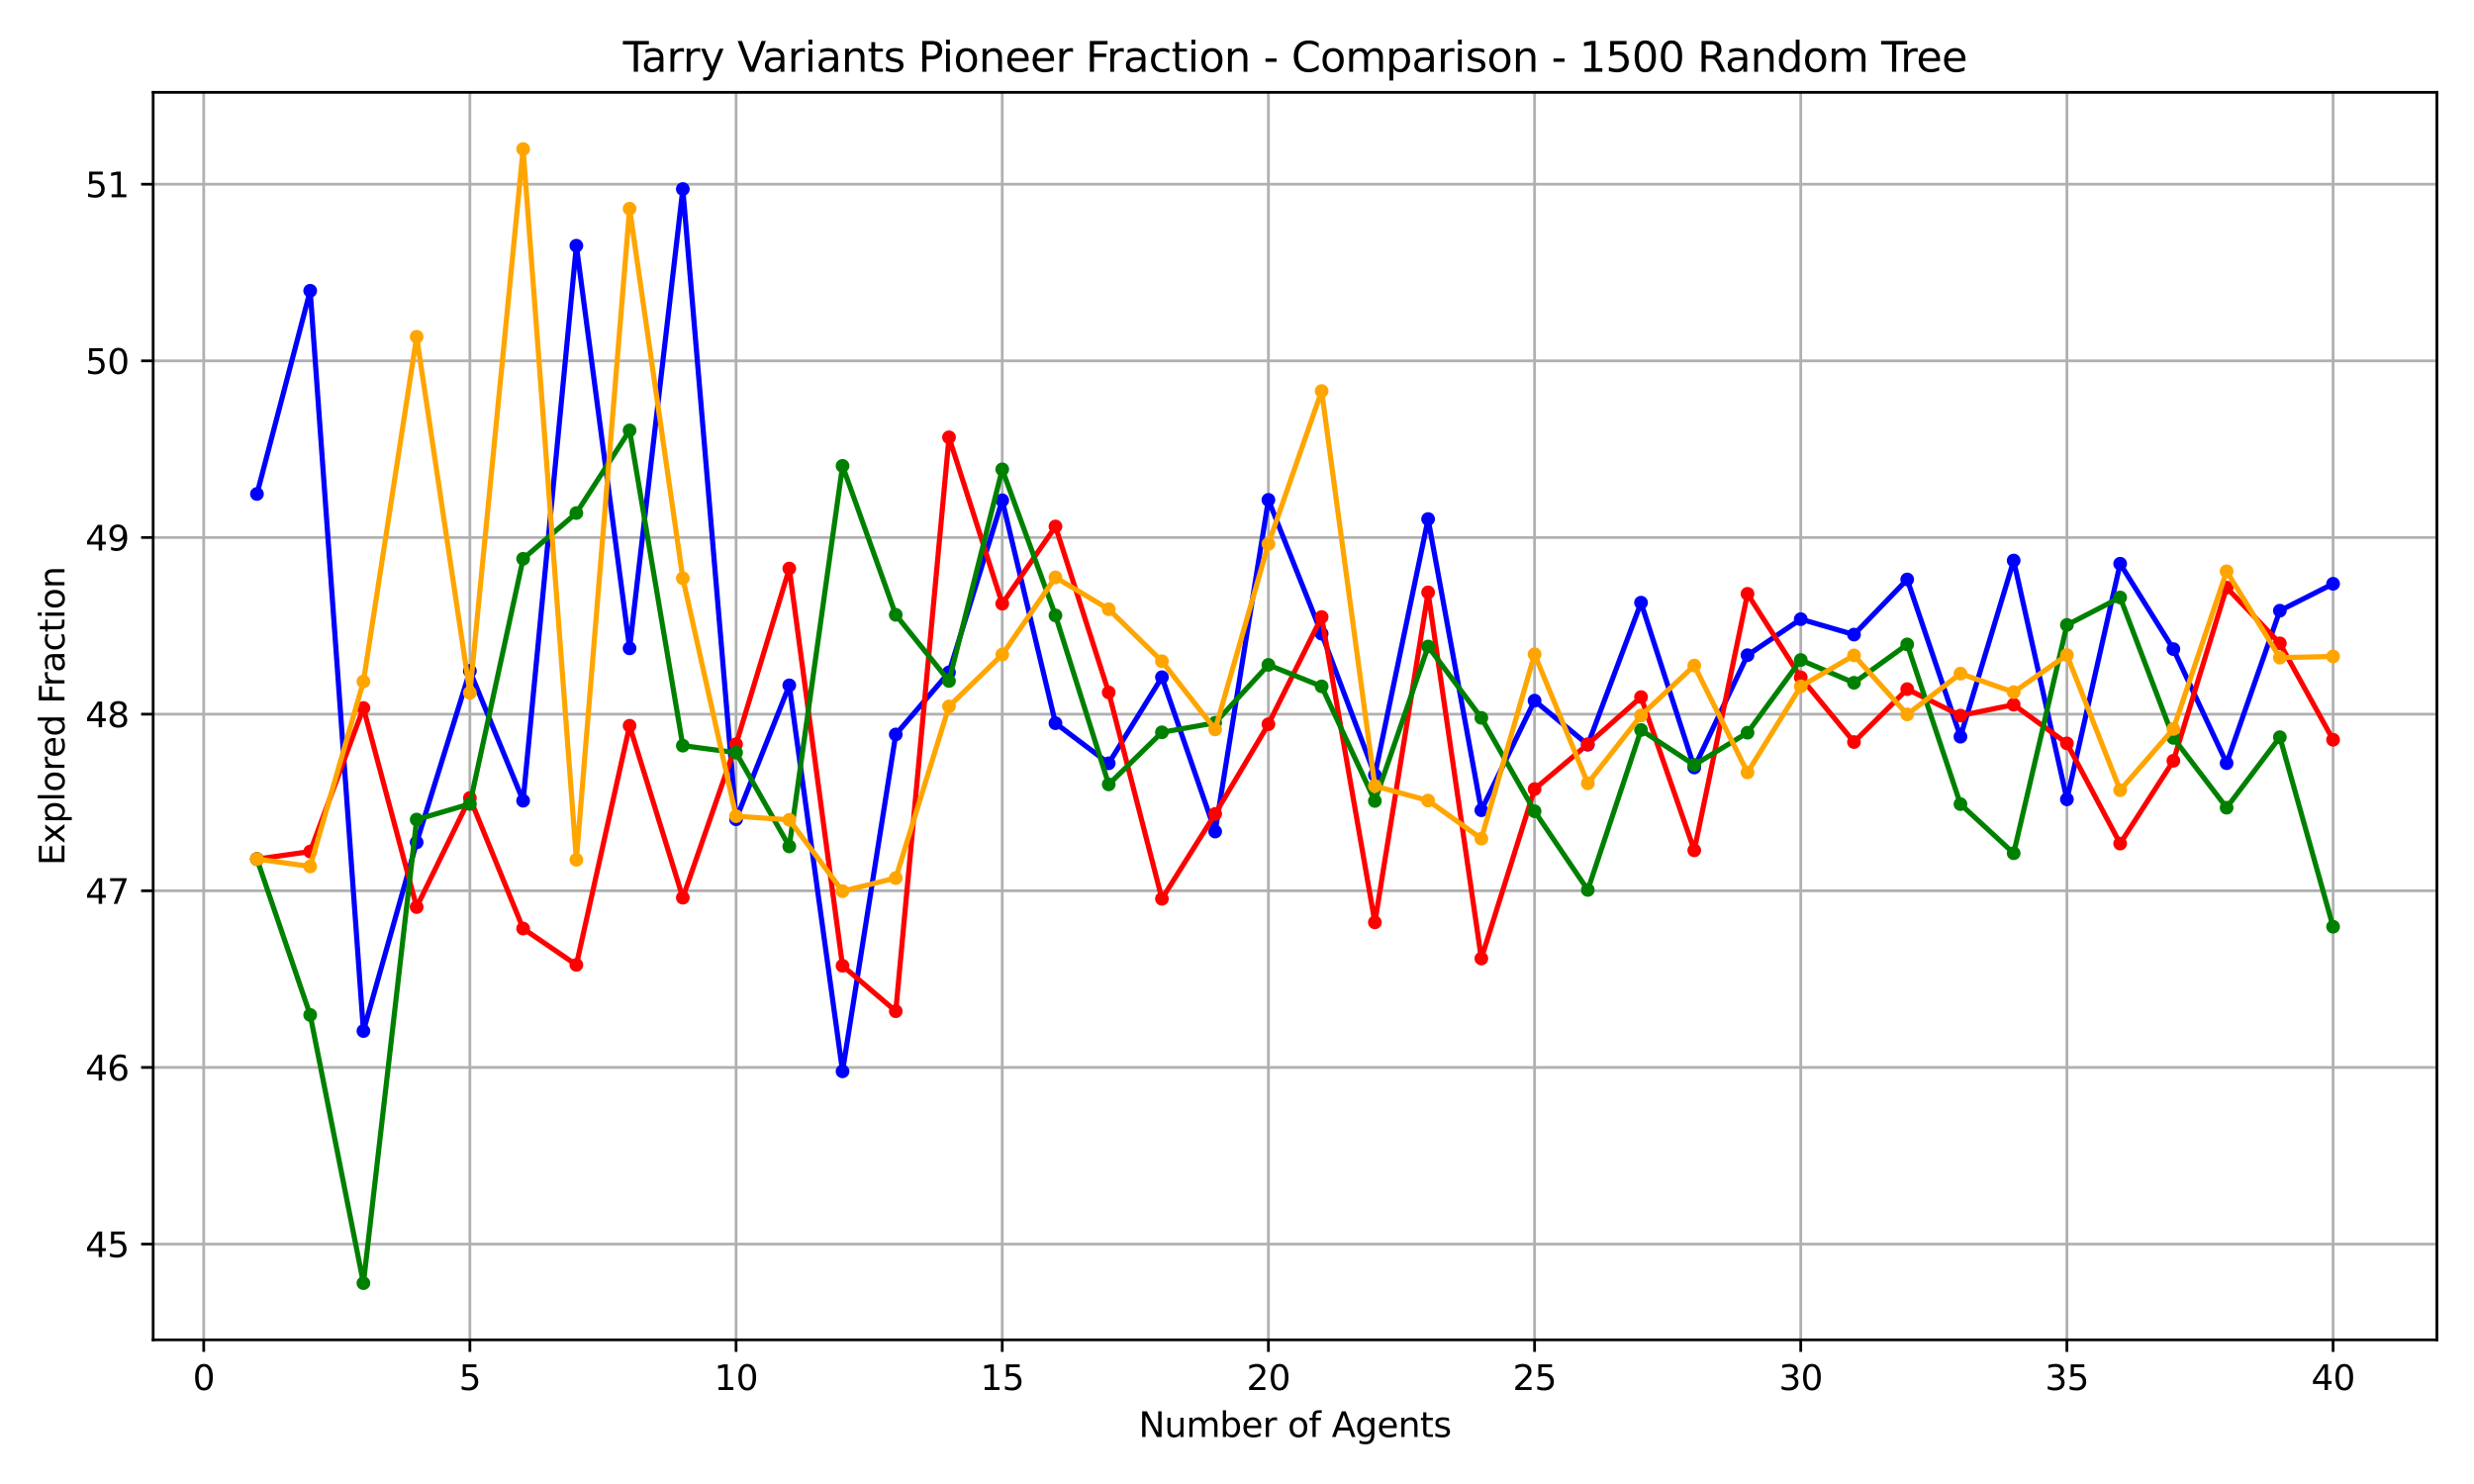 <?xml version="1.0" encoding="utf-8" standalone="no"?>
<!DOCTYPE svg PUBLIC "-//W3C//DTD SVG 1.1//EN"
  "http://www.w3.org/Graphics/SVG/1.1/DTD/svg11.dtd">
<svg xmlns:xlink="http://www.w3.org/1999/xlink" width="720pt" height="432pt" viewBox="0 0 720 432" xmlns="http://www.w3.org/2000/svg" version="1.1">
 <defs>
  <style type="text/css">*{stroke-linejoin: round; stroke-linecap: butt}</style>
 </defs>
 <g id="figure_1">
  <g id="patch_1">
   <path d="M 0 432 
L 720 432 
L 720 0 
L 0 0 
z
" style="fill: #ffffff"/>
  </g>
  <g id="axes_1">
   <g id="patch_2">
    <path d="M 44.57 390.04 
L 709.2 390.04 
L 709.2 26.88 
L 44.57 26.88 
z
" style="fill: #ffffff"/>
   </g>
   <g id="matplotlib.axis_1">
    <g id="xtick_1">
     <g id="line2d_1">
      <path d="M 59.288 390.04 
L 59.288 26.88 
" clip-path="url(#pf9b7b0015d)" style="fill: none; stroke: #b0b0b0; stroke-width: 0.8; stroke-linecap: square"/>
     </g>
     <g id="line2d_2">
      <defs>
       <path id="m4358cc9254" d="M 0 0 
L 0 3.5 
" style="stroke: #000000; stroke-width: 0.8"/>
      </defs>
      <g>
       <use xlink:href="#m4358cc9254" x="59.288" y="390.04" style="stroke: #000000; stroke-width: 0.8"/>
      </g>
     </g>
     <g id="text_1">
      <!-- 0 -->
      <g transform="translate(56.107 404.638) scale(0.1 -0.1)">
       <defs>
        <path id="DejaVuSans-30" d="M 2034 4250 
Q 1547 4250 1301 3770 
Q 1056 3291 1056 2328 
Q 1056 1369 1301 889 
Q 1547 409 2034 409 
Q 2525 409 2770 889 
Q 3016 1369 3016 2328 
Q 3016 3291 2770 3770 
Q 2525 4250 2034 4250 
z
M 2034 4750 
Q 2819 4750 3233 4129 
Q 3647 3509 3647 2328 
Q 3647 1150 3233 529 
Q 2819 -91 2034 -91 
Q 1250 -91 836 529 
Q 422 1150 422 2328 
Q 422 3509 836 4129 
Q 1250 4750 2034 4750 
z
" transform="scale(0.016)"/>
       </defs>
       <use xlink:href="#DejaVuSans-30"/>
      </g>
     </g>
    </g>
    <g id="xtick_2">
     <g id="line2d_3">
      <path d="M 136.751 390.04 
L 136.751 26.88 
" clip-path="url(#pf9b7b0015d)" style="fill: none; stroke: #b0b0b0; stroke-width: 0.8; stroke-linecap: square"/>
     </g>
     <g id="line2d_4">
      <g>
       <use xlink:href="#m4358cc9254" x="136.751" y="390.04" style="stroke: #000000; stroke-width: 0.8"/>
      </g>
     </g>
     <g id="text_2">
      <!-- 5 -->
      <g transform="translate(133.569 404.638) scale(0.1 -0.1)">
       <defs>
        <path id="DejaVuSans-35" d="M 691 4666 
L 3169 4666 
L 3169 4134 
L 1269 4134 
L 1269 2991 
Q 1406 3038 1543 3061 
Q 1681 3084 1819 3084 
Q 2600 3084 3056 2656 
Q 3513 2228 3513 1497 
Q 3513 744 3044 326 
Q 2575 -91 1722 -91 
Q 1428 -91 1123 -41 
Q 819 9 494 109 
L 494 744 
Q 775 591 1075 516 
Q 1375 441 1709 441 
Q 2250 441 2565 725 
Q 2881 1009 2881 1497 
Q 2881 1984 2565 2268 
Q 2250 2553 1709 2553 
Q 1456 2553 1204 2497 
Q 953 2441 691 2322 
L 691 4666 
z
" transform="scale(0.016)"/>
       </defs>
       <use xlink:href="#DejaVuSans-35"/>
      </g>
     </g>
    </g>
    <g id="xtick_3">
     <g id="line2d_5">
      <path d="M 214.213 390.04 
L 214.213 26.88 
" clip-path="url(#pf9b7b0015d)" style="fill: none; stroke: #b0b0b0; stroke-width: 0.8; stroke-linecap: square"/>
     </g>
     <g id="line2d_6">
      <g>
       <use xlink:href="#m4358cc9254" x="214.213" y="390.04" style="stroke: #000000; stroke-width: 0.8"/>
      </g>
     </g>
     <g id="text_3">
      <!-- 10 -->
      <g transform="translate(207.851 404.638) scale(0.1 -0.1)">
       <defs>
        <path id="DejaVuSans-31" d="M 794 531 
L 1825 531 
L 1825 4091 
L 703 3866 
L 703 4441 
L 1819 4666 
L 2450 4666 
L 2450 531 
L 3481 531 
L 3481 0 
L 794 0 
L 794 531 
z
" transform="scale(0.016)"/>
       </defs>
       <use xlink:href="#DejaVuSans-31"/>
       <use xlink:href="#DejaVuSans-30" x="63.623"/>
      </g>
     </g>
    </g>
    <g id="xtick_4">
     <g id="line2d_7">
      <path d="M 291.676 390.04 
L 291.676 26.88 
" clip-path="url(#pf9b7b0015d)" style="fill: none; stroke: #b0b0b0; stroke-width: 0.8; stroke-linecap: square"/>
     </g>
     <g id="line2d_8">
      <g>
       <use xlink:href="#m4358cc9254" x="291.676" y="390.04" style="stroke: #000000; stroke-width: 0.8"/>
      </g>
     </g>
     <g id="text_4">
      <!-- 15 -->
      <g transform="translate(285.314 404.638) scale(0.1 -0.1)">
       <use xlink:href="#DejaVuSans-31"/>
       <use xlink:href="#DejaVuSans-35" x="63.623"/>
      </g>
     </g>
    </g>
    <g id="xtick_5">
     <g id="line2d_9">
      <path d="M 369.139 390.04 
L 369.139 26.88 
" clip-path="url(#pf9b7b0015d)" style="fill: none; stroke: #b0b0b0; stroke-width: 0.8; stroke-linecap: square"/>
     </g>
     <g id="line2d_10">
      <g>
       <use xlink:href="#m4358cc9254" x="369.139" y="390.04" style="stroke: #000000; stroke-width: 0.8"/>
      </g>
     </g>
     <g id="text_5">
      <!-- 20 -->
      <g transform="translate(362.776 404.638) scale(0.1 -0.1)">
       <defs>
        <path id="DejaVuSans-32" d="M 1228 531 
L 3431 531 
L 3431 0 
L 469 0 
L 469 531 
Q 828 903 1448 1529 
Q 2069 2156 2228 2338 
Q 2531 2678 2651 2914 
Q 2772 3150 2772 3378 
Q 2772 3750 2511 3984 
Q 2250 4219 1831 4219 
Q 1534 4219 1204 4116 
Q 875 4013 500 3803 
L 500 4441 
Q 881 4594 1212 4672 
Q 1544 4750 1819 4750 
Q 2544 4750 2975 4387 
Q 3406 4025 3406 3419 
Q 3406 3131 3298 2873 
Q 3191 2616 2906 2266 
Q 2828 2175 2409 1742 
Q 1991 1309 1228 531 
z
" transform="scale(0.016)"/>
       </defs>
       <use xlink:href="#DejaVuSans-32"/>
       <use xlink:href="#DejaVuSans-30" x="63.623"/>
      </g>
     </g>
    </g>
    <g id="xtick_6">
     <g id="line2d_11">
      <path d="M 446.601 390.04 
L 446.601 26.88 
" clip-path="url(#pf9b7b0015d)" style="fill: none; stroke: #b0b0b0; stroke-width: 0.8; stroke-linecap: square"/>
     </g>
     <g id="line2d_12">
      <g>
       <use xlink:href="#m4358cc9254" x="446.601" y="390.04" style="stroke: #000000; stroke-width: 0.8"/>
      </g>
     </g>
     <g id="text_6">
      <!-- 25 -->
      <g transform="translate(440.239 404.638) scale(0.1 -0.1)">
       <use xlink:href="#DejaVuSans-32"/>
       <use xlink:href="#DejaVuSans-35" x="63.623"/>
      </g>
     </g>
    </g>
    <g id="xtick_7">
     <g id="line2d_13">
      <path d="M 524.064 390.04 
L 524.064 26.88 
" clip-path="url(#pf9b7b0015d)" style="fill: none; stroke: #b0b0b0; stroke-width: 0.8; stroke-linecap: square"/>
     </g>
     <g id="line2d_14">
      <g>
       <use xlink:href="#m4358cc9254" x="524.064" y="390.04" style="stroke: #000000; stroke-width: 0.8"/>
      </g>
     </g>
     <g id="text_7">
      <!-- 30 -->
      <g transform="translate(517.702 404.638) scale(0.1 -0.1)">
       <defs>
        <path id="DejaVuSans-33" d="M 2597 2516 
Q 3050 2419 3304 2112 
Q 3559 1806 3559 1356 
Q 3559 666 3084 287 
Q 2609 -91 1734 -91 
Q 1441 -91 1130 -33 
Q 819 25 488 141 
L 488 750 
Q 750 597 1062 519 
Q 1375 441 1716 441 
Q 2309 441 2620 675 
Q 2931 909 2931 1356 
Q 2931 1769 2642 2001 
Q 2353 2234 1838 2234 
L 1294 2234 
L 1294 2753 
L 1863 2753 
Q 2328 2753 2575 2939 
Q 2822 3125 2822 3475 
Q 2822 3834 2567 4026 
Q 2313 4219 1838 4219 
Q 1578 4219 1281 4162 
Q 984 4106 628 3988 
L 628 4550 
Q 988 4650 1302 4700 
Q 1616 4750 1894 4750 
Q 2613 4750 3031 4423 
Q 3450 4097 3450 3541 
Q 3450 3153 3228 2886 
Q 3006 2619 2597 2516 
z
" transform="scale(0.016)"/>
       </defs>
       <use xlink:href="#DejaVuSans-33"/>
       <use xlink:href="#DejaVuSans-30" x="63.623"/>
      </g>
     </g>
    </g>
    <g id="xtick_8">
     <g id="line2d_15">
      <path d="M 601.527 390.04 
L 601.527 26.88 
" clip-path="url(#pf9b7b0015d)" style="fill: none; stroke: #b0b0b0; stroke-width: 0.8; stroke-linecap: square"/>
     </g>
     <g id="line2d_16">
      <g>
       <use xlink:href="#m4358cc9254" x="601.527" y="390.04" style="stroke: #000000; stroke-width: 0.8"/>
      </g>
     </g>
     <g id="text_8">
      <!-- 35 -->
      <g transform="translate(595.164 404.638) scale(0.1 -0.1)">
       <use xlink:href="#DejaVuSans-33"/>
       <use xlink:href="#DejaVuSans-35" x="63.623"/>
      </g>
     </g>
    </g>
    <g id="xtick_9">
     <g id="line2d_17">
      <path d="M 678.99 390.04 
L 678.99 26.88 
" clip-path="url(#pf9b7b0015d)" style="fill: none; stroke: #b0b0b0; stroke-width: 0.8; stroke-linecap: square"/>
     </g>
     <g id="line2d_18">
      <g>
       <use xlink:href="#m4358cc9254" x="678.99" y="390.04" style="stroke: #000000; stroke-width: 0.8"/>
      </g>
     </g>
     <g id="text_9">
      <!-- 40 -->
      <g transform="translate(672.627 404.638) scale(0.1 -0.1)">
       <defs>
        <path id="DejaVuSans-34" d="M 2419 4116 
L 825 1625 
L 2419 1625 
L 2419 4116 
z
M 2253 4666 
L 3047 4666 
L 3047 1625 
L 3713 1625 
L 3713 1100 
L 3047 1100 
L 3047 0 
L 2419 0 
L 2419 1100 
L 313 1100 
L 313 1709 
L 2253 4666 
z
" transform="scale(0.016)"/>
       </defs>
       <use xlink:href="#DejaVuSans-34"/>
       <use xlink:href="#DejaVuSans-30" x="63.623"/>
      </g>
     </g>
    </g>
    <g id="text_10">
     <!-- Number of Agents -->
     <g transform="translate(331.397 418.317) scale(0.1 -0.1)">
      <defs>
       <path id="DejaVuSans-4e" d="M 628 4666 
L 1478 4666 
L 3547 763 
L 3547 4666 
L 4159 4666 
L 4159 0 
L 3309 0 
L 1241 3903 
L 1241 0 
L 628 0 
L 628 4666 
z
" transform="scale(0.016)"/>
       <path id="DejaVuSans-75" d="M 544 1381 
L 544 3500 
L 1119 3500 
L 1119 1403 
Q 1119 906 1312 657 
Q 1506 409 1894 409 
Q 2359 409 2629 706 
Q 2900 1003 2900 1516 
L 2900 3500 
L 3475 3500 
L 3475 0 
L 2900 0 
L 2900 538 
Q 2691 219 2414 64 
Q 2138 -91 1772 -91 
Q 1169 -91 856 284 
Q 544 659 544 1381 
z
M 1991 3584 
L 1991 3584 
z
" transform="scale(0.016)"/>
       <path id="DejaVuSans-6d" d="M 3328 2828 
Q 3544 3216 3844 3400 
Q 4144 3584 4550 3584 
Q 5097 3584 5394 3201 
Q 5691 2819 5691 2113 
L 5691 0 
L 5113 0 
L 5113 2094 
Q 5113 2597 4934 2840 
Q 4756 3084 4391 3084 
Q 3944 3084 3684 2787 
Q 3425 2491 3425 1978 
L 3425 0 
L 2847 0 
L 2847 2094 
Q 2847 2600 2669 2842 
Q 2491 3084 2119 3084 
Q 1678 3084 1418 2786 
Q 1159 2488 1159 1978 
L 1159 0 
L 581 0 
L 581 3500 
L 1159 3500 
L 1159 2956 
Q 1356 3278 1631 3431 
Q 1906 3584 2284 3584 
Q 2666 3584 2933 3390 
Q 3200 3197 3328 2828 
z
" transform="scale(0.016)"/>
       <path id="DejaVuSans-62" d="M 3116 1747 
Q 3116 2381 2855 2742 
Q 2594 3103 2138 3103 
Q 1681 3103 1420 2742 
Q 1159 2381 1159 1747 
Q 1159 1113 1420 752 
Q 1681 391 2138 391 
Q 2594 391 2855 752 
Q 3116 1113 3116 1747 
z
M 1159 2969 
Q 1341 3281 1617 3432 
Q 1894 3584 2278 3584 
Q 2916 3584 3314 3078 
Q 3713 2572 3713 1747 
Q 3713 922 3314 415 
Q 2916 -91 2278 -91 
Q 1894 -91 1617 61 
Q 1341 213 1159 525 
L 1159 0 
L 581 0 
L 581 4863 
L 1159 4863 
L 1159 2969 
z
" transform="scale(0.016)"/>
       <path id="DejaVuSans-65" d="M 3597 1894 
L 3597 1613 
L 953 1613 
Q 991 1019 1311 708 
Q 1631 397 2203 397 
Q 2534 397 2845 478 
Q 3156 559 3463 722 
L 3463 178 
Q 3153 47 2828 -22 
Q 2503 -91 2169 -91 
Q 1331 -91 842 396 
Q 353 884 353 1716 
Q 353 2575 817 3079 
Q 1281 3584 2069 3584 
Q 2775 3584 3186 3129 
Q 3597 2675 3597 1894 
z
M 3022 2063 
Q 3016 2534 2758 2815 
Q 2500 3097 2075 3097 
Q 1594 3097 1305 2825 
Q 1016 2553 972 2059 
L 3022 2063 
z
" transform="scale(0.016)"/>
       <path id="DejaVuSans-72" d="M 2631 2963 
Q 2534 3019 2420 3045 
Q 2306 3072 2169 3072 
Q 1681 3072 1420 2755 
Q 1159 2438 1159 1844 
L 1159 0 
L 581 0 
L 581 3500 
L 1159 3500 
L 1159 2956 
Q 1341 3275 1631 3429 
Q 1922 3584 2338 3584 
Q 2397 3584 2469 3576 
Q 2541 3569 2628 3553 
L 2631 2963 
z
" transform="scale(0.016)"/>
       <path id="DejaVuSans-20" transform="scale(0.016)"/>
       <path id="DejaVuSans-6f" d="M 1959 3097 
Q 1497 3097 1228 2736 
Q 959 2375 959 1747 
Q 959 1119 1226 758 
Q 1494 397 1959 397 
Q 2419 397 2687 759 
Q 2956 1122 2956 1747 
Q 2956 2369 2687 2733 
Q 2419 3097 1959 3097 
z
M 1959 3584 
Q 2709 3584 3137 3096 
Q 3566 2609 3566 1747 
Q 3566 888 3137 398 
Q 2709 -91 1959 -91 
Q 1206 -91 779 398 
Q 353 888 353 1747 
Q 353 2609 779 3096 
Q 1206 3584 1959 3584 
z
" transform="scale(0.016)"/>
       <path id="DejaVuSans-66" d="M 2375 4863 
L 2375 4384 
L 1825 4384 
Q 1516 4384 1395 4259 
Q 1275 4134 1275 3809 
L 1275 3500 
L 2222 3500 
L 2222 3053 
L 1275 3053 
L 1275 0 
L 697 0 
L 697 3053 
L 147 3053 
L 147 3500 
L 697 3500 
L 697 3744 
Q 697 4328 969 4595 
Q 1241 4863 1831 4863 
L 2375 4863 
z
" transform="scale(0.016)"/>
       <path id="DejaVuSans-41" d="M 2188 4044 
L 1331 1722 
L 3047 1722 
L 2188 4044 
z
M 1831 4666 
L 2547 4666 
L 4325 0 
L 3669 0 
L 3244 1197 
L 1141 1197 
L 716 0 
L 50 0 
L 1831 4666 
z
" transform="scale(0.016)"/>
       <path id="DejaVuSans-67" d="M 2906 1791 
Q 2906 2416 2648 2759 
Q 2391 3103 1925 3103 
Q 1463 3103 1205 2759 
Q 947 2416 947 1791 
Q 947 1169 1205 825 
Q 1463 481 1925 481 
Q 2391 481 2648 825 
Q 2906 1169 2906 1791 
z
M 3481 434 
Q 3481 -459 3084 -895 
Q 2688 -1331 1869 -1331 
Q 1566 -1331 1297 -1286 
Q 1028 -1241 775 -1147 
L 775 -588 
Q 1028 -725 1275 -790 
Q 1522 -856 1778 -856 
Q 2344 -856 2625 -561 
Q 2906 -266 2906 331 
L 2906 616 
Q 2728 306 2450 153 
Q 2172 0 1784 0 
Q 1141 0 747 490 
Q 353 981 353 1791 
Q 353 2603 747 3093 
Q 1141 3584 1784 3584 
Q 2172 3584 2450 3431 
Q 2728 3278 2906 2969 
L 2906 3500 
L 3481 3500 
L 3481 434 
z
" transform="scale(0.016)"/>
       <path id="DejaVuSans-6e" d="M 3513 2113 
L 3513 0 
L 2938 0 
L 2938 2094 
Q 2938 2591 2744 2837 
Q 2550 3084 2163 3084 
Q 1697 3084 1428 2787 
Q 1159 2491 1159 1978 
L 1159 0 
L 581 0 
L 581 3500 
L 1159 3500 
L 1159 2956 
Q 1366 3272 1645 3428 
Q 1925 3584 2291 3584 
Q 2894 3584 3203 3211 
Q 3513 2838 3513 2113 
z
" transform="scale(0.016)"/>
       <path id="DejaVuSans-74" d="M 1172 4494 
L 1172 3500 
L 2356 3500 
L 2356 3053 
L 1172 3053 
L 1172 1153 
Q 1172 725 1289 603 
Q 1406 481 1766 481 
L 2356 481 
L 2356 0 
L 1766 0 
Q 1100 0 847 248 
Q 594 497 594 1153 
L 594 3053 
L 172 3053 
L 172 3500 
L 594 3500 
L 594 4494 
L 1172 4494 
z
" transform="scale(0.016)"/>
       <path id="DejaVuSans-73" d="M 2834 3397 
L 2834 2853 
Q 2591 2978 2328 3040 
Q 2066 3103 1784 3103 
Q 1356 3103 1142 2972 
Q 928 2841 928 2578 
Q 928 2378 1081 2264 
Q 1234 2150 1697 2047 
L 1894 2003 
Q 2506 1872 2764 1633 
Q 3022 1394 3022 966 
Q 3022 478 2636 193 
Q 2250 -91 1575 -91 
Q 1294 -91 989 -36 
Q 684 19 347 128 
L 347 722 
Q 666 556 975 473 
Q 1284 391 1588 391 
Q 1994 391 2212 530 
Q 2431 669 2431 922 
Q 2431 1156 2273 1281 
Q 2116 1406 1581 1522 
L 1381 1569 
Q 847 1681 609 1914 
Q 372 2147 372 2553 
Q 372 3047 722 3315 
Q 1072 3584 1716 3584 
Q 2034 3584 2315 3537 
Q 2597 3491 2834 3397 
z
" transform="scale(0.016)"/>
      </defs>
      <use xlink:href="#DejaVuSans-4e"/>
      <use xlink:href="#DejaVuSans-75" x="74.805"/>
      <use xlink:href="#DejaVuSans-6d" x="138.184"/>
      <use xlink:href="#DejaVuSans-62" x="235.596"/>
      <use xlink:href="#DejaVuSans-65" x="299.072"/>
      <use xlink:href="#DejaVuSans-72" x="360.596"/>
      <use xlink:href="#DejaVuSans-20" x="401.709"/>
      <use xlink:href="#DejaVuSans-6f" x="433.496"/>
      <use xlink:href="#DejaVuSans-66" x="494.678"/>
      <use xlink:href="#DejaVuSans-20" x="529.883"/>
      <use xlink:href="#DejaVuSans-41" x="561.67"/>
      <use xlink:href="#DejaVuSans-67" x="630.078"/>
      <use xlink:href="#DejaVuSans-65" x="693.555"/>
      <use xlink:href="#DejaVuSans-6e" x="755.078"/>
      <use xlink:href="#DejaVuSans-74" x="818.457"/>
      <use xlink:href="#DejaVuSans-73" x="857.666"/>
     </g>
    </g>
   </g>
   <g id="matplotlib.axis_2">
    <g id="ytick_1">
     <g id="line2d_19">
      <path d="M 44.57 362.162 
L 709.2 362.162 
" clip-path="url(#pf9b7b0015d)" style="fill: none; stroke: #b0b0b0; stroke-width: 0.8; stroke-linecap: square"/>
     </g>
     <g id="line2d_20">
      <defs>
       <path id="md497693450" d="M 0 0 
L -3.5 0 
" style="stroke: #000000; stroke-width: 0.8"/>
      </defs>
      <g>
       <use xlink:href="#md497693450" x="44.57" y="362.162" style="stroke: #000000; stroke-width: 0.8"/>
      </g>
     </g>
     <g id="text_11">
      <!-- 45 -->
      <g transform="translate(24.845 365.961) scale(0.1 -0.1)">
       <use xlink:href="#DejaVuSans-34"/>
       <use xlink:href="#DejaVuSans-35" x="63.623"/>
      </g>
     </g>
    </g>
    <g id="ytick_2">
     <g id="line2d_21">
      <path d="M 44.57 310.738 
L 709.2 310.738 
" clip-path="url(#pf9b7b0015d)" style="fill: none; stroke: #b0b0b0; stroke-width: 0.8; stroke-linecap: square"/>
     </g>
     <g id="line2d_22">
      <g>
       <use xlink:href="#md497693450" x="44.57" y="310.738" style="stroke: #000000; stroke-width: 0.8"/>
      </g>
     </g>
     <g id="text_12">
      <!-- 46 -->
      <g transform="translate(24.845 314.537) scale(0.1 -0.1)">
       <defs>
        <path id="DejaVuSans-36" d="M 2113 2584 
Q 1688 2584 1439 2293 
Q 1191 2003 1191 1497 
Q 1191 994 1439 701 
Q 1688 409 2113 409 
Q 2538 409 2786 701 
Q 3034 994 3034 1497 
Q 3034 2003 2786 2293 
Q 2538 2584 2113 2584 
z
M 3366 4563 
L 3366 3988 
Q 3128 4100 2886 4159 
Q 2644 4219 2406 4219 
Q 1781 4219 1451 3797 
Q 1122 3375 1075 2522 
Q 1259 2794 1537 2939 
Q 1816 3084 2150 3084 
Q 2853 3084 3261 2657 
Q 3669 2231 3669 1497 
Q 3669 778 3244 343 
Q 2819 -91 2113 -91 
Q 1303 -91 875 529 
Q 447 1150 447 2328 
Q 447 3434 972 4092 
Q 1497 4750 2381 4750 
Q 2619 4750 2861 4703 
Q 3103 4656 3366 4563 
z
" transform="scale(0.016)"/>
       </defs>
       <use xlink:href="#DejaVuSans-34"/>
       <use xlink:href="#DejaVuSans-36" x="63.623"/>
      </g>
     </g>
    </g>
    <g id="ytick_3">
     <g id="line2d_23">
      <path d="M 44.57 259.315 
L 709.2 259.315 
" clip-path="url(#pf9b7b0015d)" style="fill: none; stroke: #b0b0b0; stroke-width: 0.8; stroke-linecap: square"/>
     </g>
     <g id="line2d_24">
      <g>
       <use xlink:href="#md497693450" x="44.57" y="259.315" style="stroke: #000000; stroke-width: 0.8"/>
      </g>
     </g>
     <g id="text_13">
      <!-- 47 -->
      <g transform="translate(24.845 263.114) scale(0.1 -0.1)">
       <defs>
        <path id="DejaVuSans-37" d="M 525 4666 
L 3525 4666 
L 3525 4397 
L 1831 0 
L 1172 0 
L 2766 4134 
L 525 4134 
L 525 4666 
z
" transform="scale(0.016)"/>
       </defs>
       <use xlink:href="#DejaVuSans-34"/>
       <use xlink:href="#DejaVuSans-37" x="63.623"/>
      </g>
     </g>
    </g>
    <g id="ytick_4">
     <g id="line2d_25">
      <path d="M 44.57 207.891 
L 709.2 207.891 
" clip-path="url(#pf9b7b0015d)" style="fill: none; stroke: #b0b0b0; stroke-width: 0.8; stroke-linecap: square"/>
     </g>
     <g id="line2d_26">
      <g>
       <use xlink:href="#md497693450" x="44.57" y="207.891" style="stroke: #000000; stroke-width: 0.8"/>
      </g>
     </g>
     <g id="text_14">
      <!-- 48 -->
      <g transform="translate(24.845 211.69) scale(0.1 -0.1)">
       <defs>
        <path id="DejaVuSans-38" d="M 2034 2216 
Q 1584 2216 1326 1975 
Q 1069 1734 1069 1313 
Q 1069 891 1326 650 
Q 1584 409 2034 409 
Q 2484 409 2743 651 
Q 3003 894 3003 1313 
Q 3003 1734 2745 1975 
Q 2488 2216 2034 2216 
z
M 1403 2484 
Q 997 2584 770 2862 
Q 544 3141 544 3541 
Q 544 4100 942 4425 
Q 1341 4750 2034 4750 
Q 2731 4750 3128 4425 
Q 3525 4100 3525 3541 
Q 3525 3141 3298 2862 
Q 3072 2584 2669 2484 
Q 3125 2378 3379 2068 
Q 3634 1759 3634 1313 
Q 3634 634 3220 271 
Q 2806 -91 2034 -91 
Q 1263 -91 848 271 
Q 434 634 434 1313 
Q 434 1759 690 2068 
Q 947 2378 1403 2484 
z
M 1172 3481 
Q 1172 3119 1398 2916 
Q 1625 2713 2034 2713 
Q 2441 2713 2670 2916 
Q 2900 3119 2900 3481 
Q 2900 3844 2670 4047 
Q 2441 4250 2034 4250 
Q 1625 4250 1398 4047 
Q 1172 3844 1172 3481 
z
" transform="scale(0.016)"/>
       </defs>
       <use xlink:href="#DejaVuSans-34"/>
       <use xlink:href="#DejaVuSans-38" x="63.623"/>
      </g>
     </g>
    </g>
    <g id="ytick_5">
     <g id="line2d_27">
      <path d="M 44.57 156.468 
L 709.2 156.468 
" clip-path="url(#pf9b7b0015d)" style="fill: none; stroke: #b0b0b0; stroke-width: 0.8; stroke-linecap: square"/>
     </g>
     <g id="line2d_28">
      <g>
       <use xlink:href="#md497693450" x="44.57" y="156.468" style="stroke: #000000; stroke-width: 0.8"/>
      </g>
     </g>
     <g id="text_15">
      <!-- 49 -->
      <g transform="translate(24.845 160.267) scale(0.1 -0.1)">
       <defs>
        <path id="DejaVuSans-39" d="M 703 97 
L 703 672 
Q 941 559 1184 500 
Q 1428 441 1663 441 
Q 2288 441 2617 861 
Q 2947 1281 2994 2138 
Q 2813 1869 2534 1725 
Q 2256 1581 1919 1581 
Q 1219 1581 811 2004 
Q 403 2428 403 3163 
Q 403 3881 828 4315 
Q 1253 4750 1959 4750 
Q 2769 4750 3195 4129 
Q 3622 3509 3622 2328 
Q 3622 1225 3098 567 
Q 2575 -91 1691 -91 
Q 1453 -91 1209 -44 
Q 966 3 703 97 
z
M 1959 2075 
Q 2384 2075 2632 2365 
Q 2881 2656 2881 3163 
Q 2881 3666 2632 3958 
Q 2384 4250 1959 4250 
Q 1534 4250 1286 3958 
Q 1038 3666 1038 3163 
Q 1038 2656 1286 2365 
Q 1534 2075 1959 2075 
z
" transform="scale(0.016)"/>
       </defs>
       <use xlink:href="#DejaVuSans-34"/>
       <use xlink:href="#DejaVuSans-39" x="63.623"/>
      </g>
     </g>
    </g>
    <g id="ytick_6">
     <g id="line2d_29">
      <path d="M 44.57 105.044 
L 709.2 105.044 
" clip-path="url(#pf9b7b0015d)" style="fill: none; stroke: #b0b0b0; stroke-width: 0.8; stroke-linecap: square"/>
     </g>
     <g id="line2d_30">
      <g>
       <use xlink:href="#md497693450" x="44.57" y="105.044" style="stroke: #000000; stroke-width: 0.8"/>
      </g>
     </g>
     <g id="text_16">
      <!-- 50 -->
      <g transform="translate(24.845 108.843) scale(0.1 -0.1)">
       <use xlink:href="#DejaVuSans-35"/>
       <use xlink:href="#DejaVuSans-30" x="63.623"/>
      </g>
     </g>
    </g>
    <g id="ytick_7">
     <g id="line2d_31">
      <path d="M 44.57 53.621 
L 709.2 53.621 
" clip-path="url(#pf9b7b0015d)" style="fill: none; stroke: #b0b0b0; stroke-width: 0.8; stroke-linecap: square"/>
     </g>
     <g id="line2d_32">
      <g>
       <use xlink:href="#md497693450" x="44.57" y="53.621" style="stroke: #000000; stroke-width: 0.8"/>
      </g>
     </g>
     <g id="text_17">
      <!-- 51 -->
      <g transform="translate(24.845 57.42) scale(0.1 -0.1)">
       <use xlink:href="#DejaVuSans-35"/>
       <use xlink:href="#DejaVuSans-31" x="63.623"/>
      </g>
     </g>
    </g>
    <g id="text_18">
     <!-- Explored Fraction -->
     <g transform="translate(18.765 251.944) rotate(-90) scale(0.1 -0.1)">
      <defs>
       <path id="DejaVuSans-45" d="M 628 4666 
L 3578 4666 
L 3578 4134 
L 1259 4134 
L 1259 2753 
L 3481 2753 
L 3481 2222 
L 1259 2222 
L 1259 531 
L 3634 531 
L 3634 0 
L 628 0 
L 628 4666 
z
" transform="scale(0.016)"/>
       <path id="DejaVuSans-78" d="M 3513 3500 
L 2247 1797 
L 3578 0 
L 2900 0 
L 1881 1375 
L 863 0 
L 184 0 
L 1544 1831 
L 300 3500 
L 978 3500 
L 1906 2253 
L 2834 3500 
L 3513 3500 
z
" transform="scale(0.016)"/>
       <path id="DejaVuSans-70" d="M 1159 525 
L 1159 -1331 
L 581 -1331 
L 581 3500 
L 1159 3500 
L 1159 2969 
Q 1341 3281 1617 3432 
Q 1894 3584 2278 3584 
Q 2916 3584 3314 3078 
Q 3713 2572 3713 1747 
Q 3713 922 3314 415 
Q 2916 -91 2278 -91 
Q 1894 -91 1617 61 
Q 1341 213 1159 525 
z
M 3116 1747 
Q 3116 2381 2855 2742 
Q 2594 3103 2138 3103 
Q 1681 3103 1420 2742 
Q 1159 2381 1159 1747 
Q 1159 1113 1420 752 
Q 1681 391 2138 391 
Q 2594 391 2855 752 
Q 3116 1113 3116 1747 
z
" transform="scale(0.016)"/>
       <path id="DejaVuSans-6c" d="M 603 4863 
L 1178 4863 
L 1178 0 
L 603 0 
L 603 4863 
z
" transform="scale(0.016)"/>
       <path id="DejaVuSans-64" d="M 2906 2969 
L 2906 4863 
L 3481 4863 
L 3481 0 
L 2906 0 
L 2906 525 
Q 2725 213 2448 61 
Q 2172 -91 1784 -91 
Q 1150 -91 751 415 
Q 353 922 353 1747 
Q 353 2572 751 3078 
Q 1150 3584 1784 3584 
Q 2172 3584 2448 3432 
Q 2725 3281 2906 2969 
z
M 947 1747 
Q 947 1113 1208 752 
Q 1469 391 1925 391 
Q 2381 391 2643 752 
Q 2906 1113 2906 1747 
Q 2906 2381 2643 2742 
Q 2381 3103 1925 3103 
Q 1469 3103 1208 2742 
Q 947 2381 947 1747 
z
" transform="scale(0.016)"/>
       <path id="DejaVuSans-46" d="M 628 4666 
L 3309 4666 
L 3309 4134 
L 1259 4134 
L 1259 2759 
L 3109 2759 
L 3109 2228 
L 1259 2228 
L 1259 0 
L 628 0 
L 628 4666 
z
" transform="scale(0.016)"/>
       <path id="DejaVuSans-61" d="M 2194 1759 
Q 1497 1759 1228 1600 
Q 959 1441 959 1056 
Q 959 750 1161 570 
Q 1363 391 1709 391 
Q 2188 391 2477 730 
Q 2766 1069 2766 1631 
L 2766 1759 
L 2194 1759 
z
M 3341 1997 
L 3341 0 
L 2766 0 
L 2766 531 
Q 2569 213 2275 61 
Q 1981 -91 1556 -91 
Q 1019 -91 701 211 
Q 384 513 384 1019 
Q 384 1609 779 1909 
Q 1175 2209 1959 2209 
L 2766 2209 
L 2766 2266 
Q 2766 2663 2505 2880 
Q 2244 3097 1772 3097 
Q 1472 3097 1187 3025 
Q 903 2953 641 2809 
L 641 3341 
Q 956 3463 1253 3523 
Q 1550 3584 1831 3584 
Q 2591 3584 2966 3190 
Q 3341 2797 3341 1997 
z
" transform="scale(0.016)"/>
       <path id="DejaVuSans-63" d="M 3122 3366 
L 3122 2828 
Q 2878 2963 2633 3030 
Q 2388 3097 2138 3097 
Q 1578 3097 1268 2742 
Q 959 2388 959 1747 
Q 959 1106 1268 751 
Q 1578 397 2138 397 
Q 2388 397 2633 464 
Q 2878 531 3122 666 
L 3122 134 
Q 2881 22 2623 -34 
Q 2366 -91 2075 -91 
Q 1284 -91 818 406 
Q 353 903 353 1747 
Q 353 2603 823 3093 
Q 1294 3584 2113 3584 
Q 2378 3584 2631 3529 
Q 2884 3475 3122 3366 
z
" transform="scale(0.016)"/>
       <path id="DejaVuSans-69" d="M 603 3500 
L 1178 3500 
L 1178 0 
L 603 0 
L 603 3500 
z
M 603 4863 
L 1178 4863 
L 1178 4134 
L 603 4134 
L 603 4863 
z
" transform="scale(0.016)"/>
      </defs>
      <use xlink:href="#DejaVuSans-45"/>
      <use xlink:href="#DejaVuSans-78" x="63.184"/>
      <use xlink:href="#DejaVuSans-70" x="122.363"/>
      <use xlink:href="#DejaVuSans-6c" x="185.84"/>
      <use xlink:href="#DejaVuSans-6f" x="213.623"/>
      <use xlink:href="#DejaVuSans-72" x="274.805"/>
      <use xlink:href="#DejaVuSans-65" x="313.668"/>
      <use xlink:href="#DejaVuSans-64" x="375.191"/>
      <use xlink:href="#DejaVuSans-20" x="438.668"/>
      <use xlink:href="#DejaVuSans-46" x="470.455"/>
      <use xlink:href="#DejaVuSans-72" x="520.725"/>
      <use xlink:href="#DejaVuSans-61" x="561.838"/>
      <use xlink:href="#DejaVuSans-63" x="623.117"/>
      <use xlink:href="#DejaVuSans-74" x="678.098"/>
      <use xlink:href="#DejaVuSans-69" x="717.307"/>
      <use xlink:href="#DejaVuSans-6f" x="745.09"/>
      <use xlink:href="#DejaVuSans-6e" x="806.271"/>
     </g>
    </g>
   </g>
   <g id="line2d_33">
    <path d="M 74.78 143.793 
L 90.273 84.644 
L 105.766 300.13 
L 121.258 245.212 
L 136.751 195.333 
L 152.243 233.092 
L 167.736 71.525 
L 183.228 188.732 
L 198.721 55.031 
L 214.213 238.499 
L 229.706 199.509 
L 245.198 311.87 
L 260.691 213.802 
L 276.183 195.725 
L 291.676 145.64 
L 307.169 210.524 
L 322.661 222.203 
L 338.154 197.136 
L 353.646 242.064 
L 369.139 145.513 
L 384.631 184.479 
L 400.124 225.615 
L 415.616 151.096 
L 431.109 235.863 
L 446.601 203.964 
L 462.094 216.787 
L 477.587 175.438 
L 493.079 223.424 
L 508.572 190.73 
L 524.064 180.24 
L 539.557 184.728 
L 555.049 168.682 
L 570.542 214.459 
L 586.034 163.172 
L 601.527 232.691 
L 617.019 164.104 
L 632.512 188.959 
L 648.004 222.17 
L 663.497 177.771 
L 678.99 169.94 
" clip-path="url(#pf9b7b0015d)" style="fill: none; stroke: #0000ff; stroke-width: 1.5; stroke-linecap: square"/>
    <defs>
     <path id="m5ca56e4e8a" d="M 0 1.5 
C 0.398 1.5 0.779 1.342 1.061 1.061 
C 1.342 0.779 1.5 0.398 1.5 0 
C 1.5 -0.398 1.342 -0.779 1.061 -1.061 
C 0.779 -1.342 0.398 -1.5 0 -1.5 
C -0.398 -1.5 -0.779 -1.342 -1.061 -1.061 
C -1.342 -0.779 -1.5 -0.398 -1.5 0 
C -1.5 0.398 -1.342 0.779 -1.061 1.061 
C -0.779 1.342 -0.398 1.5 0 1.5 
z
" style="stroke: #0000ff"/>
    </defs>
    <g clip-path="url(#pf9b7b0015d)">
     <use xlink:href="#m5ca56e4e8a" x="74.78" y="143.793" style="fill: #0000ff; stroke: #0000ff"/>
     <use xlink:href="#m5ca56e4e8a" x="90.273" y="84.644" style="fill: #0000ff; stroke: #0000ff"/>
     <use xlink:href="#m5ca56e4e8a" x="105.766" y="300.13" style="fill: #0000ff; stroke: #0000ff"/>
     <use xlink:href="#m5ca56e4e8a" x="121.258" y="245.212" style="fill: #0000ff; stroke: #0000ff"/>
     <use xlink:href="#m5ca56e4e8a" x="136.751" y="195.333" style="fill: #0000ff; stroke: #0000ff"/>
     <use xlink:href="#m5ca56e4e8a" x="152.243" y="233.092" style="fill: #0000ff; stroke: #0000ff"/>
     <use xlink:href="#m5ca56e4e8a" x="167.736" y="71.525" style="fill: #0000ff; stroke: #0000ff"/>
     <use xlink:href="#m5ca56e4e8a" x="183.228" y="188.732" style="fill: #0000ff; stroke: #0000ff"/>
     <use xlink:href="#m5ca56e4e8a" x="198.721" y="55.031" style="fill: #0000ff; stroke: #0000ff"/>
     <use xlink:href="#m5ca56e4e8a" x="214.213" y="238.499" style="fill: #0000ff; stroke: #0000ff"/>
     <use xlink:href="#m5ca56e4e8a" x="229.706" y="199.509" style="fill: #0000ff; stroke: #0000ff"/>
     <use xlink:href="#m5ca56e4e8a" x="245.198" y="311.87" style="fill: #0000ff; stroke: #0000ff"/>
     <use xlink:href="#m5ca56e4e8a" x="260.691" y="213.802" style="fill: #0000ff; stroke: #0000ff"/>
     <use xlink:href="#m5ca56e4e8a" x="276.183" y="195.725" style="fill: #0000ff; stroke: #0000ff"/>
     <use xlink:href="#m5ca56e4e8a" x="291.676" y="145.64" style="fill: #0000ff; stroke: #0000ff"/>
     <use xlink:href="#m5ca56e4e8a" x="307.169" y="210.524" style="fill: #0000ff; stroke: #0000ff"/>
     <use xlink:href="#m5ca56e4e8a" x="322.661" y="222.203" style="fill: #0000ff; stroke: #0000ff"/>
     <use xlink:href="#m5ca56e4e8a" x="338.154" y="197.136" style="fill: #0000ff; stroke: #0000ff"/>
     <use xlink:href="#m5ca56e4e8a" x="353.646" y="242.064" style="fill: #0000ff; stroke: #0000ff"/>
     <use xlink:href="#m5ca56e4e8a" x="369.139" y="145.513" style="fill: #0000ff; stroke: #0000ff"/>
     <use xlink:href="#m5ca56e4e8a" x="384.631" y="184.479" style="fill: #0000ff; stroke: #0000ff"/>
     <use xlink:href="#m5ca56e4e8a" x="400.124" y="225.615" style="fill: #0000ff; stroke: #0000ff"/>
     <use xlink:href="#m5ca56e4e8a" x="415.616" y="151.096" style="fill: #0000ff; stroke: #0000ff"/>
     <use xlink:href="#m5ca56e4e8a" x="431.109" y="235.863" style="fill: #0000ff; stroke: #0000ff"/>
     <use xlink:href="#m5ca56e4e8a" x="446.601" y="203.964" style="fill: #0000ff; stroke: #0000ff"/>
     <use xlink:href="#m5ca56e4e8a" x="462.094" y="216.787" style="fill: #0000ff; stroke: #0000ff"/>
     <use xlink:href="#m5ca56e4e8a" x="477.587" y="175.438" style="fill: #0000ff; stroke: #0000ff"/>
     <use xlink:href="#m5ca56e4e8a" x="493.079" y="223.424" style="fill: #0000ff; stroke: #0000ff"/>
     <use xlink:href="#m5ca56e4e8a" x="508.572" y="190.73" style="fill: #0000ff; stroke: #0000ff"/>
     <use xlink:href="#m5ca56e4e8a" x="524.064" y="180.24" style="fill: #0000ff; stroke: #0000ff"/>
     <use xlink:href="#m5ca56e4e8a" x="539.557" y="184.728" style="fill: #0000ff; stroke: #0000ff"/>
     <use xlink:href="#m5ca56e4e8a" x="555.049" y="168.682" style="fill: #0000ff; stroke: #0000ff"/>
     <use xlink:href="#m5ca56e4e8a" x="570.542" y="214.459" style="fill: #0000ff; stroke: #0000ff"/>
     <use xlink:href="#m5ca56e4e8a" x="586.034" y="163.172" style="fill: #0000ff; stroke: #0000ff"/>
     <use xlink:href="#m5ca56e4e8a" x="601.527" y="232.691" style="fill: #0000ff; stroke: #0000ff"/>
     <use xlink:href="#m5ca56e4e8a" x="617.019" y="164.104" style="fill: #0000ff; stroke: #0000ff"/>
     <use xlink:href="#m5ca56e4e8a" x="632.512" y="188.959" style="fill: #0000ff; stroke: #0000ff"/>
     <use xlink:href="#m5ca56e4e8a" x="648.004" y="222.17" style="fill: #0000ff; stroke: #0000ff"/>
     <use xlink:href="#m5ca56e4e8a" x="663.497" y="177.771" style="fill: #0000ff; stroke: #0000ff"/>
     <use xlink:href="#m5ca56e4e8a" x="678.99" y="169.94" style="fill: #0000ff; stroke: #0000ff"/>
    </g>
   </g>
   <g id="line2d_34">
    <path d="M 74.78 250.081 
L 90.273 247.889 
L 105.766 206.101 
L 121.258 264.047 
L 136.751 232.296 
L 152.243 270.307 
L 167.736 280.883 
L 183.228 211.269 
L 198.721 261.323 
L 214.213 216.645 
L 229.706 165.504 
L 245.198 281.135 
L 260.691 294.368 
L 276.183 127.31 
L 291.676 175.741 
L 307.169 153.253 
L 322.661 201.568 
L 338.154 261.642 
L 353.646 236.932 
L 369.139 210.825 
L 384.631 179.619 
L 400.124 268.505 
L 415.616 172.444 
L 431.109 279.032 
L 446.601 229.704 
L 462.094 216.633 
L 477.587 202.928 
L 493.079 247.53 
L 508.572 172.869 
L 524.064 197.185 
L 539.557 216.009 
L 555.049 200.609 
L 570.542 208.313 
L 586.034 205.138 
L 601.527 216.4 
L 617.019 245.573 
L 632.512 221.463 
L 648.004 171.058 
L 663.497 187.285 
L 678.99 215.347 
" clip-path="url(#pf9b7b0015d)" style="fill: none; stroke: #ff0000; stroke-width: 1.5; stroke-linecap: square"/>
    <defs>
     <path id="mcb51126233" d="M 0 1.5 
C 0.398 1.5 0.779 1.342 1.061 1.061 
C 1.342 0.779 1.5 0.398 1.5 0 
C 1.5 -0.398 1.342 -0.779 1.061 -1.061 
C 0.779 -1.342 0.398 -1.5 0 -1.5 
C -0.398 -1.5 -0.779 -1.342 -1.061 -1.061 
C -1.342 -0.779 -1.5 -0.398 -1.5 0 
C -1.5 0.398 -1.342 0.779 -1.061 1.061 
C -0.779 1.342 -0.398 1.5 0 1.5 
z
" style="stroke: #ff0000"/>
    </defs>
    <g clip-path="url(#pf9b7b0015d)">
     <use xlink:href="#mcb51126233" x="74.78" y="250.081" style="fill: #ff0000; stroke: #ff0000"/>
     <use xlink:href="#mcb51126233" x="90.273" y="247.889" style="fill: #ff0000; stroke: #ff0000"/>
     <use xlink:href="#mcb51126233" x="105.766" y="206.101" style="fill: #ff0000; stroke: #ff0000"/>
     <use xlink:href="#mcb51126233" x="121.258" y="264.047" style="fill: #ff0000; stroke: #ff0000"/>
     <use xlink:href="#mcb51126233" x="136.751" y="232.296" style="fill: #ff0000; stroke: #ff0000"/>
     <use xlink:href="#mcb51126233" x="152.243" y="270.307" style="fill: #ff0000; stroke: #ff0000"/>
     <use xlink:href="#mcb51126233" x="167.736" y="280.883" style="fill: #ff0000; stroke: #ff0000"/>
     <use xlink:href="#mcb51126233" x="183.228" y="211.269" style="fill: #ff0000; stroke: #ff0000"/>
     <use xlink:href="#mcb51126233" x="198.721" y="261.323" style="fill: #ff0000; stroke: #ff0000"/>
     <use xlink:href="#mcb51126233" x="214.213" y="216.645" style="fill: #ff0000; stroke: #ff0000"/>
     <use xlink:href="#mcb51126233" x="229.706" y="165.504" style="fill: #ff0000; stroke: #ff0000"/>
     <use xlink:href="#mcb51126233" x="245.198" y="281.135" style="fill: #ff0000; stroke: #ff0000"/>
     <use xlink:href="#mcb51126233" x="260.691" y="294.368" style="fill: #ff0000; stroke: #ff0000"/>
     <use xlink:href="#mcb51126233" x="276.183" y="127.31" style="fill: #ff0000; stroke: #ff0000"/>
     <use xlink:href="#mcb51126233" x="291.676" y="175.741" style="fill: #ff0000; stroke: #ff0000"/>
     <use xlink:href="#mcb51126233" x="307.169" y="153.253" style="fill: #ff0000; stroke: #ff0000"/>
     <use xlink:href="#mcb51126233" x="322.661" y="201.568" style="fill: #ff0000; stroke: #ff0000"/>
     <use xlink:href="#mcb51126233" x="338.154" y="261.642" style="fill: #ff0000; stroke: #ff0000"/>
     <use xlink:href="#mcb51126233" x="353.646" y="236.932" style="fill: #ff0000; stroke: #ff0000"/>
     <use xlink:href="#mcb51126233" x="369.139" y="210.825" style="fill: #ff0000; stroke: #ff0000"/>
     <use xlink:href="#mcb51126233" x="384.631" y="179.619" style="fill: #ff0000; stroke: #ff0000"/>
     <use xlink:href="#mcb51126233" x="400.124" y="268.505" style="fill: #ff0000; stroke: #ff0000"/>
     <use xlink:href="#mcb51126233" x="415.616" y="172.444" style="fill: #ff0000; stroke: #ff0000"/>
     <use xlink:href="#mcb51126233" x="431.109" y="279.032" style="fill: #ff0000; stroke: #ff0000"/>
     <use xlink:href="#mcb51126233" x="446.601" y="229.704" style="fill: #ff0000; stroke: #ff0000"/>
     <use xlink:href="#mcb51126233" x="462.094" y="216.633" style="fill: #ff0000; stroke: #ff0000"/>
     <use xlink:href="#mcb51126233" x="477.587" y="202.928" style="fill: #ff0000; stroke: #ff0000"/>
     <use xlink:href="#mcb51126233" x="493.079" y="247.53" style="fill: #ff0000; stroke: #ff0000"/>
     <use xlink:href="#mcb51126233" x="508.572" y="172.869" style="fill: #ff0000; stroke: #ff0000"/>
     <use xlink:href="#mcb51126233" x="524.064" y="197.185" style="fill: #ff0000; stroke: #ff0000"/>
     <use xlink:href="#mcb51126233" x="539.557" y="216.009" style="fill: #ff0000; stroke: #ff0000"/>
     <use xlink:href="#mcb51126233" x="555.049" y="200.609" style="fill: #ff0000; stroke: #ff0000"/>
     <use xlink:href="#mcb51126233" x="570.542" y="208.313" style="fill: #ff0000; stroke: #ff0000"/>
     <use xlink:href="#mcb51126233" x="586.034" y="205.138" style="fill: #ff0000; stroke: #ff0000"/>
     <use xlink:href="#mcb51126233" x="601.527" y="216.4" style="fill: #ff0000; stroke: #ff0000"/>
     <use xlink:href="#mcb51126233" x="617.019" y="245.573" style="fill: #ff0000; stroke: #ff0000"/>
     <use xlink:href="#mcb51126233" x="632.512" y="221.463" style="fill: #ff0000; stroke: #ff0000"/>
     <use xlink:href="#mcb51126233" x="648.004" y="171.058" style="fill: #ff0000; stroke: #ff0000"/>
     <use xlink:href="#mcb51126233" x="663.497" y="187.285" style="fill: #ff0000; stroke: #ff0000"/>
     <use xlink:href="#mcb51126233" x="678.99" y="215.347" style="fill: #ff0000; stroke: #ff0000"/>
    </g>
   </g>
   <g id="line2d_35">
    <path d="M 74.78 250.081 
L 90.273 295.457 
L 105.766 373.533 
L 121.258 238.584 
L 136.751 234.033 
L 152.243 162.67 
L 167.736 149.347 
L 183.228 125.294 
L 198.721 217.067 
L 214.213 219.098 
L 229.706 246.396 
L 245.198 135.624 
L 260.691 178.979 
L 276.183 198.242 
L 291.676 136.629 
L 307.169 179.147 
L 322.661 228.34 
L 338.154 213.178 
L 353.646 210.42 
L 369.139 193.551 
L 384.631 199.808 
L 400.124 233.163 
L 415.616 188.192 
L 431.109 208.974 
L 446.601 236.157 
L 462.094 259.07 
L 477.587 212.499 
L 493.079 222.675 
L 508.572 213.29 
L 524.064 192.126 
L 539.557 198.762 
L 555.049 187.589 
L 570.542 234.084 
L 586.034 248.391 
L 601.527 181.928 
L 617.019 173.931 
L 632.512 214.799 
L 648.004 235.123 
L 663.497 214.601 
L 678.99 269.774 
" clip-path="url(#pf9b7b0015d)" style="fill: none; stroke: #008000; stroke-width: 1.5; stroke-linecap: square"/>
    <defs>
     <path id="maf1ca3c6d8" d="M 0 1.5 
C 0.398 1.5 0.779 1.342 1.061 1.061 
C 1.342 0.779 1.5 0.398 1.5 0 
C 1.5 -0.398 1.342 -0.779 1.061 -1.061 
C 0.779 -1.342 0.398 -1.5 0 -1.5 
C -0.398 -1.5 -0.779 -1.342 -1.061 -1.061 
C -1.342 -0.779 -1.5 -0.398 -1.5 0 
C -1.5 0.398 -1.342 0.779 -1.061 1.061 
C -0.779 1.342 -0.398 1.5 0 1.5 
z
" style="stroke: #008000"/>
    </defs>
    <g clip-path="url(#pf9b7b0015d)">
     <use xlink:href="#maf1ca3c6d8" x="74.78" y="250.081" style="fill: #008000; stroke: #008000"/>
     <use xlink:href="#maf1ca3c6d8" x="90.273" y="295.457" style="fill: #008000; stroke: #008000"/>
     <use xlink:href="#maf1ca3c6d8" x="105.766" y="373.533" style="fill: #008000; stroke: #008000"/>
     <use xlink:href="#maf1ca3c6d8" x="121.258" y="238.584" style="fill: #008000; stroke: #008000"/>
     <use xlink:href="#maf1ca3c6d8" x="136.751" y="234.033" style="fill: #008000; stroke: #008000"/>
     <use xlink:href="#maf1ca3c6d8" x="152.243" y="162.67" style="fill: #008000; stroke: #008000"/>
     <use xlink:href="#maf1ca3c6d8" x="167.736" y="149.347" style="fill: #008000; stroke: #008000"/>
     <use xlink:href="#maf1ca3c6d8" x="183.228" y="125.294" style="fill: #008000; stroke: #008000"/>
     <use xlink:href="#maf1ca3c6d8" x="198.721" y="217.067" style="fill: #008000; stroke: #008000"/>
     <use xlink:href="#maf1ca3c6d8" x="214.213" y="219.098" style="fill: #008000; stroke: #008000"/>
     <use xlink:href="#maf1ca3c6d8" x="229.706" y="246.396" style="fill: #008000; stroke: #008000"/>
     <use xlink:href="#maf1ca3c6d8" x="245.198" y="135.624" style="fill: #008000; stroke: #008000"/>
     <use xlink:href="#maf1ca3c6d8" x="260.691" y="178.979" style="fill: #008000; stroke: #008000"/>
     <use xlink:href="#maf1ca3c6d8" x="276.183" y="198.242" style="fill: #008000; stroke: #008000"/>
     <use xlink:href="#maf1ca3c6d8" x="291.676" y="136.629" style="fill: #008000; stroke: #008000"/>
     <use xlink:href="#maf1ca3c6d8" x="307.169" y="179.147" style="fill: #008000; stroke: #008000"/>
     <use xlink:href="#maf1ca3c6d8" x="322.661" y="228.34" style="fill: #008000; stroke: #008000"/>
     <use xlink:href="#maf1ca3c6d8" x="338.154" y="213.178" style="fill: #008000; stroke: #008000"/>
     <use xlink:href="#maf1ca3c6d8" x="353.646" y="210.42" style="fill: #008000; stroke: #008000"/>
     <use xlink:href="#maf1ca3c6d8" x="369.139" y="193.551" style="fill: #008000; stroke: #008000"/>
     <use xlink:href="#maf1ca3c6d8" x="384.631" y="199.808" style="fill: #008000; stroke: #008000"/>
     <use xlink:href="#maf1ca3c6d8" x="400.124" y="233.163" style="fill: #008000; stroke: #008000"/>
     <use xlink:href="#maf1ca3c6d8" x="415.616" y="188.192" style="fill: #008000; stroke: #008000"/>
     <use xlink:href="#maf1ca3c6d8" x="431.109" y="208.974" style="fill: #008000; stroke: #008000"/>
     <use xlink:href="#maf1ca3c6d8" x="446.601" y="236.157" style="fill: #008000; stroke: #008000"/>
     <use xlink:href="#maf1ca3c6d8" x="462.094" y="259.07" style="fill: #008000; stroke: #008000"/>
     <use xlink:href="#maf1ca3c6d8" x="477.587" y="212.499" style="fill: #008000; stroke: #008000"/>
     <use xlink:href="#maf1ca3c6d8" x="493.079" y="222.675" style="fill: #008000; stroke: #008000"/>
     <use xlink:href="#maf1ca3c6d8" x="508.572" y="213.29" style="fill: #008000; stroke: #008000"/>
     <use xlink:href="#maf1ca3c6d8" x="524.064" y="192.126" style="fill: #008000; stroke: #008000"/>
     <use xlink:href="#maf1ca3c6d8" x="539.557" y="198.762" style="fill: #008000; stroke: #008000"/>
     <use xlink:href="#maf1ca3c6d8" x="555.049" y="187.589" style="fill: #008000; stroke: #008000"/>
     <use xlink:href="#maf1ca3c6d8" x="570.542" y="234.084" style="fill: #008000; stroke: #008000"/>
     <use xlink:href="#maf1ca3c6d8" x="586.034" y="248.391" style="fill: #008000; stroke: #008000"/>
     <use xlink:href="#maf1ca3c6d8" x="601.527" y="181.928" style="fill: #008000; stroke: #008000"/>
     <use xlink:href="#maf1ca3c6d8" x="617.019" y="173.931" style="fill: #008000; stroke: #008000"/>
     <use xlink:href="#maf1ca3c6d8" x="632.512" y="214.799" style="fill: #008000; stroke: #008000"/>
     <use xlink:href="#maf1ca3c6d8" x="648.004" y="235.123" style="fill: #008000; stroke: #008000"/>
     <use xlink:href="#maf1ca3c6d8" x="663.497" y="214.601" style="fill: #008000; stroke: #008000"/>
     <use xlink:href="#maf1ca3c6d8" x="678.99" y="269.774" style="fill: #008000; stroke: #008000"/>
    </g>
   </g>
   <g id="line2d_36">
    <path d="M 74.78 250.081 
L 90.273 252.218 
L 105.766 198.394 
L 121.258 98.029 
L 136.751 201.682 
L 152.243 43.387 
L 167.736 250.28 
L 183.228 60.751 
L 198.721 168.342 
L 214.213 237.599 
L 229.706 238.661 
L 245.198 259.42 
L 260.691 255.603 
L 276.183 205.641 
L 291.676 190.557 
L 307.169 168.078 
L 322.661 177.352 
L 338.154 192.491 
L 353.646 212.345 
L 369.139 158.347 
L 384.631 113.832 
L 400.124 228.805 
L 415.616 233.041 
L 431.109 244.137 
L 446.601 190.449 
L 462.094 228.031 
L 477.587 208.277 
L 493.079 193.751 
L 508.572 224.849 
L 524.064 199.807 
L 539.557 190.781 
L 555.049 207.964 
L 570.542 196.093 
L 586.034 201.478 
L 601.527 190.687 
L 617.019 230.035 
L 632.512 212.195 
L 648.004 166.311 
L 663.497 191.444 
L 678.99 191.094 
" clip-path="url(#pf9b7b0015d)" style="fill: none; stroke: #ffa500; stroke-width: 1.5; stroke-linecap: square"/>
    <defs>
     <path id="m081ade28de" d="M 0 1.5 
C 0.398 1.5 0.779 1.342 1.061 1.061 
C 1.342 0.779 1.5 0.398 1.5 0 
C 1.5 -0.398 1.342 -0.779 1.061 -1.061 
C 0.779 -1.342 0.398 -1.5 0 -1.5 
C -0.398 -1.5 -0.779 -1.342 -1.061 -1.061 
C -1.342 -0.779 -1.5 -0.398 -1.5 0 
C -1.5 0.398 -1.342 0.779 -1.061 1.061 
C -0.779 1.342 -0.398 1.5 0 1.5 
z
" style="stroke: #ffa500"/>
    </defs>
    <g clip-path="url(#pf9b7b0015d)">
     <use xlink:href="#m081ade28de" x="74.78" y="250.081" style="fill: #ffa500; stroke: #ffa500"/>
     <use xlink:href="#m081ade28de" x="90.273" y="252.218" style="fill: #ffa500; stroke: #ffa500"/>
     <use xlink:href="#m081ade28de" x="105.766" y="198.394" style="fill: #ffa500; stroke: #ffa500"/>
     <use xlink:href="#m081ade28de" x="121.258" y="98.029" style="fill: #ffa500; stroke: #ffa500"/>
     <use xlink:href="#m081ade28de" x="136.751" y="201.682" style="fill: #ffa500; stroke: #ffa500"/>
     <use xlink:href="#m081ade28de" x="152.243" y="43.387" style="fill: #ffa500; stroke: #ffa500"/>
     <use xlink:href="#m081ade28de" x="167.736" y="250.28" style="fill: #ffa500; stroke: #ffa500"/>
     <use xlink:href="#m081ade28de" x="183.228" y="60.751" style="fill: #ffa500; stroke: #ffa500"/>
     <use xlink:href="#m081ade28de" x="198.721" y="168.342" style="fill: #ffa500; stroke: #ffa500"/>
     <use xlink:href="#m081ade28de" x="214.213" y="237.599" style="fill: #ffa500; stroke: #ffa500"/>
     <use xlink:href="#m081ade28de" x="229.706" y="238.661" style="fill: #ffa500; stroke: #ffa500"/>
     <use xlink:href="#m081ade28de" x="245.198" y="259.42" style="fill: #ffa500; stroke: #ffa500"/>
     <use xlink:href="#m081ade28de" x="260.691" y="255.603" style="fill: #ffa500; stroke: #ffa500"/>
     <use xlink:href="#m081ade28de" x="276.183" y="205.641" style="fill: #ffa500; stroke: #ffa500"/>
     <use xlink:href="#m081ade28de" x="291.676" y="190.557" style="fill: #ffa500; stroke: #ffa500"/>
     <use xlink:href="#m081ade28de" x="307.169" y="168.078" style="fill: #ffa500; stroke: #ffa500"/>
     <use xlink:href="#m081ade28de" x="322.661" y="177.352" style="fill: #ffa500; stroke: #ffa500"/>
     <use xlink:href="#m081ade28de" x="338.154" y="192.491" style="fill: #ffa500; stroke: #ffa500"/>
     <use xlink:href="#m081ade28de" x="353.646" y="212.345" style="fill: #ffa500; stroke: #ffa500"/>
     <use xlink:href="#m081ade28de" x="369.139" y="158.347" style="fill: #ffa500; stroke: #ffa500"/>
     <use xlink:href="#m081ade28de" x="384.631" y="113.832" style="fill: #ffa500; stroke: #ffa500"/>
     <use xlink:href="#m081ade28de" x="400.124" y="228.805" style="fill: #ffa500; stroke: #ffa500"/>
     <use xlink:href="#m081ade28de" x="415.616" y="233.041" style="fill: #ffa500; stroke: #ffa500"/>
     <use xlink:href="#m081ade28de" x="431.109" y="244.137" style="fill: #ffa500; stroke: #ffa500"/>
     <use xlink:href="#m081ade28de" x="446.601" y="190.449" style="fill: #ffa500; stroke: #ffa500"/>
     <use xlink:href="#m081ade28de" x="462.094" y="228.031" style="fill: #ffa500; stroke: #ffa500"/>
     <use xlink:href="#m081ade28de" x="477.587" y="208.277" style="fill: #ffa500; stroke: #ffa500"/>
     <use xlink:href="#m081ade28de" x="493.079" y="193.751" style="fill: #ffa500; stroke: #ffa500"/>
     <use xlink:href="#m081ade28de" x="508.572" y="224.849" style="fill: #ffa500; stroke: #ffa500"/>
     <use xlink:href="#m081ade28de" x="524.064" y="199.807" style="fill: #ffa500; stroke: #ffa500"/>
     <use xlink:href="#m081ade28de" x="539.557" y="190.781" style="fill: #ffa500; stroke: #ffa500"/>
     <use xlink:href="#m081ade28de" x="555.049" y="207.964" style="fill: #ffa500; stroke: #ffa500"/>
     <use xlink:href="#m081ade28de" x="570.542" y="196.093" style="fill: #ffa500; stroke: #ffa500"/>
     <use xlink:href="#m081ade28de" x="586.034" y="201.478" style="fill: #ffa500; stroke: #ffa500"/>
     <use xlink:href="#m081ade28de" x="601.527" y="190.687" style="fill: #ffa500; stroke: #ffa500"/>
     <use xlink:href="#m081ade28de" x="617.019" y="230.035" style="fill: #ffa500; stroke: #ffa500"/>
     <use xlink:href="#m081ade28de" x="632.512" y="212.195" style="fill: #ffa500; stroke: #ffa500"/>
     <use xlink:href="#m081ade28de" x="648.004" y="166.311" style="fill: #ffa500; stroke: #ffa500"/>
     <use xlink:href="#m081ade28de" x="663.497" y="191.444" style="fill: #ffa500; stroke: #ffa500"/>
     <use xlink:href="#m081ade28de" x="678.99" y="191.094" style="fill: #ffa500; stroke: #ffa500"/>
    </g>
   </g>
   <g id="patch_3">
    <path d="M 44.57 390.04 
L 44.57 26.88 
" style="fill: none; stroke: #000000; stroke-width: 0.8; stroke-linejoin: miter; stroke-linecap: square"/>
   </g>
   <g id="patch_4">
    <path d="M 709.2 390.04 
L 709.2 26.88 
" style="fill: none; stroke: #000000; stroke-width: 0.8; stroke-linejoin: miter; stroke-linecap: square"/>
   </g>
   <g id="patch_5">
    <path d="M 44.57 390.04 
L 709.2 390.04 
" style="fill: none; stroke: #000000; stroke-width: 0.8; stroke-linejoin: miter; stroke-linecap: square"/>
   </g>
   <g id="patch_6">
    <path d="M 44.57 26.88 
L 709.2 26.88 
" style="fill: none; stroke: #000000; stroke-width: 0.8; stroke-linejoin: miter; stroke-linecap: square"/>
   </g>
   <g id="text_19">
    <!-- Tarry Variants Pioneer Fraction - Comparison - 1500 Random Tree -->
    <g transform="translate(181.304 20.88) scale(0.12 -0.12)">
     <defs>
      <path id="DejaVuSans-54" d="M -19 4666 
L 3928 4666 
L 3928 4134 
L 2272 4134 
L 2272 0 
L 1638 0 
L 1638 4134 
L -19 4134 
L -19 4666 
z
" transform="scale(0.016)"/>
      <path id="DejaVuSans-79" d="M 2059 -325 
Q 1816 -950 1584 -1140 
Q 1353 -1331 966 -1331 
L 506 -1331 
L 506 -850 
L 844 -850 
Q 1081 -850 1212 -737 
Q 1344 -625 1503 -206 
L 1606 56 
L 191 3500 
L 800 3500 
L 1894 763 
L 2988 3500 
L 3597 3500 
L 2059 -325 
z
" transform="scale(0.016)"/>
      <path id="DejaVuSans-56" d="M 1831 0 
L 50 4666 
L 709 4666 
L 2188 738 
L 3669 4666 
L 4325 4666 
L 2547 0 
L 1831 0 
z
" transform="scale(0.016)"/>
      <path id="DejaVuSans-50" d="M 1259 4147 
L 1259 2394 
L 2053 2394 
Q 2494 2394 2734 2622 
Q 2975 2850 2975 3272 
Q 2975 3691 2734 3919 
Q 2494 4147 2053 4147 
L 1259 4147 
z
M 628 4666 
L 2053 4666 
Q 2838 4666 3239 4311 
Q 3641 3956 3641 3272 
Q 3641 2581 3239 2228 
Q 2838 1875 2053 1875 
L 1259 1875 
L 1259 0 
L 628 0 
L 628 4666 
z
" transform="scale(0.016)"/>
      <path id="DejaVuSans-2d" d="M 313 2009 
L 1997 2009 
L 1997 1497 
L 313 1497 
L 313 2009 
z
" transform="scale(0.016)"/>
      <path id="DejaVuSans-43" d="M 4122 4306 
L 4122 3641 
Q 3803 3938 3442 4084 
Q 3081 4231 2675 4231 
Q 1875 4231 1450 3742 
Q 1025 3253 1025 2328 
Q 1025 1406 1450 917 
Q 1875 428 2675 428 
Q 3081 428 3442 575 
Q 3803 722 4122 1019 
L 4122 359 
Q 3791 134 3420 21 
Q 3050 -91 2638 -91 
Q 1578 -91 968 557 
Q 359 1206 359 2328 
Q 359 3453 968 4101 
Q 1578 4750 2638 4750 
Q 3056 4750 3426 4639 
Q 3797 4528 4122 4306 
z
" transform="scale(0.016)"/>
      <path id="DejaVuSans-52" d="M 2841 2188 
Q 3044 2119 3236 1894 
Q 3428 1669 3622 1275 
L 4263 0 
L 3584 0 
L 2988 1197 
Q 2756 1666 2539 1819 
Q 2322 1972 1947 1972 
L 1259 1972 
L 1259 0 
L 628 0 
L 628 4666 
L 2053 4666 
Q 2853 4666 3247 4331 
Q 3641 3997 3641 3322 
Q 3641 2881 3436 2590 
Q 3231 2300 2841 2188 
z
M 1259 4147 
L 1259 2491 
L 2053 2491 
Q 2509 2491 2742 2702 
Q 2975 2913 2975 3322 
Q 2975 3731 2742 3939 
Q 2509 4147 2053 4147 
L 1259 4147 
z
" transform="scale(0.016)"/>
     </defs>
     <use xlink:href="#DejaVuSans-54"/>
     <use xlink:href="#DejaVuSans-61" x="44.584"/>
     <use xlink:href="#DejaVuSans-72" x="105.863"/>
     <use xlink:href="#DejaVuSans-72" x="145.227"/>
     <use xlink:href="#DejaVuSans-79" x="186.34"/>
     <use xlink:href="#DejaVuSans-20" x="245.52"/>
     <use xlink:href="#DejaVuSans-56" x="277.307"/>
     <use xlink:href="#DejaVuSans-61" x="337.965"/>
     <use xlink:href="#DejaVuSans-72" x="399.244"/>
     <use xlink:href="#DejaVuSans-69" x="440.357"/>
     <use xlink:href="#DejaVuSans-61" x="468.141"/>
     <use xlink:href="#DejaVuSans-6e" x="529.42"/>
     <use xlink:href="#DejaVuSans-74" x="592.799"/>
     <use xlink:href="#DejaVuSans-73" x="632.008"/>
     <use xlink:href="#DejaVuSans-20" x="684.107"/>
     <use xlink:href="#DejaVuSans-50" x="715.895"/>
     <use xlink:href="#DejaVuSans-69" x="773.947"/>
     <use xlink:href="#DejaVuSans-6f" x="801.73"/>
     <use xlink:href="#DejaVuSans-6e" x="862.912"/>
     <use xlink:href="#DejaVuSans-65" x="926.291"/>
     <use xlink:href="#DejaVuSans-65" x="987.814"/>
     <use xlink:href="#DejaVuSans-72" x="1049.338"/>
     <use xlink:href="#DejaVuSans-20" x="1090.451"/>
     <use xlink:href="#DejaVuSans-46" x="1122.238"/>
     <use xlink:href="#DejaVuSans-72" x="1172.508"/>
     <use xlink:href="#DejaVuSans-61" x="1213.621"/>
     <use xlink:href="#DejaVuSans-63" x="1274.9"/>
     <use xlink:href="#DejaVuSans-74" x="1329.881"/>
     <use xlink:href="#DejaVuSans-69" x="1369.09"/>
     <use xlink:href="#DejaVuSans-6f" x="1396.873"/>
     <use xlink:href="#DejaVuSans-6e" x="1458.055"/>
     <use xlink:href="#DejaVuSans-20" x="1521.434"/>
     <use xlink:href="#DejaVuSans-2d" x="1553.221"/>
     <use xlink:href="#DejaVuSans-20" x="1589.305"/>
     <use xlink:href="#DejaVuSans-43" x="1621.092"/>
     <use xlink:href="#DejaVuSans-6f" x="1690.916"/>
     <use xlink:href="#DejaVuSans-6d" x="1752.098"/>
     <use xlink:href="#DejaVuSans-70" x="1849.51"/>
     <use xlink:href="#DejaVuSans-61" x="1912.986"/>
     <use xlink:href="#DejaVuSans-72" x="1974.266"/>
     <use xlink:href="#DejaVuSans-69" x="2015.379"/>
     <use xlink:href="#DejaVuSans-73" x="2043.162"/>
     <use xlink:href="#DejaVuSans-6f" x="2095.262"/>
     <use xlink:href="#DejaVuSans-6e" x="2156.443"/>
     <use xlink:href="#DejaVuSans-20" x="2219.822"/>
     <use xlink:href="#DejaVuSans-2d" x="2251.609"/>
     <use xlink:href="#DejaVuSans-20" x="2287.693"/>
     <use xlink:href="#DejaVuSans-31" x="2319.48"/>
     <use xlink:href="#DejaVuSans-35" x="2383.104"/>
     <use xlink:href="#DejaVuSans-30" x="2446.727"/>
     <use xlink:href="#DejaVuSans-30" x="2510.35"/>
     <use xlink:href="#DejaVuSans-20" x="2573.973"/>
     <use xlink:href="#DejaVuSans-52" x="2605.76"/>
     <use xlink:href="#DejaVuSans-61" x="2672.992"/>
     <use xlink:href="#DejaVuSans-6e" x="2734.271"/>
     <use xlink:href="#DejaVuSans-64" x="2797.65"/>
     <use xlink:href="#DejaVuSans-6f" x="2861.127"/>
     <use xlink:href="#DejaVuSans-6d" x="2922.309"/>
     <use xlink:href="#DejaVuSans-20" x="3019.721"/>
     <use xlink:href="#DejaVuSans-54" x="3051.508"/>
     <use xlink:href="#DejaVuSans-72" x="3097.842"/>
     <use xlink:href="#DejaVuSans-65" x="3136.705"/>
     <use xlink:href="#DejaVuSans-65" x="3198.229"/>
    </g>
   </g>
  </g>
 </g>
 <defs>
  <clipPath id="pf9b7b0015d">
   <rect x="44.57" y="26.88" width="664.63" height="363.16"/>
  </clipPath>
 </defs>
</svg>
